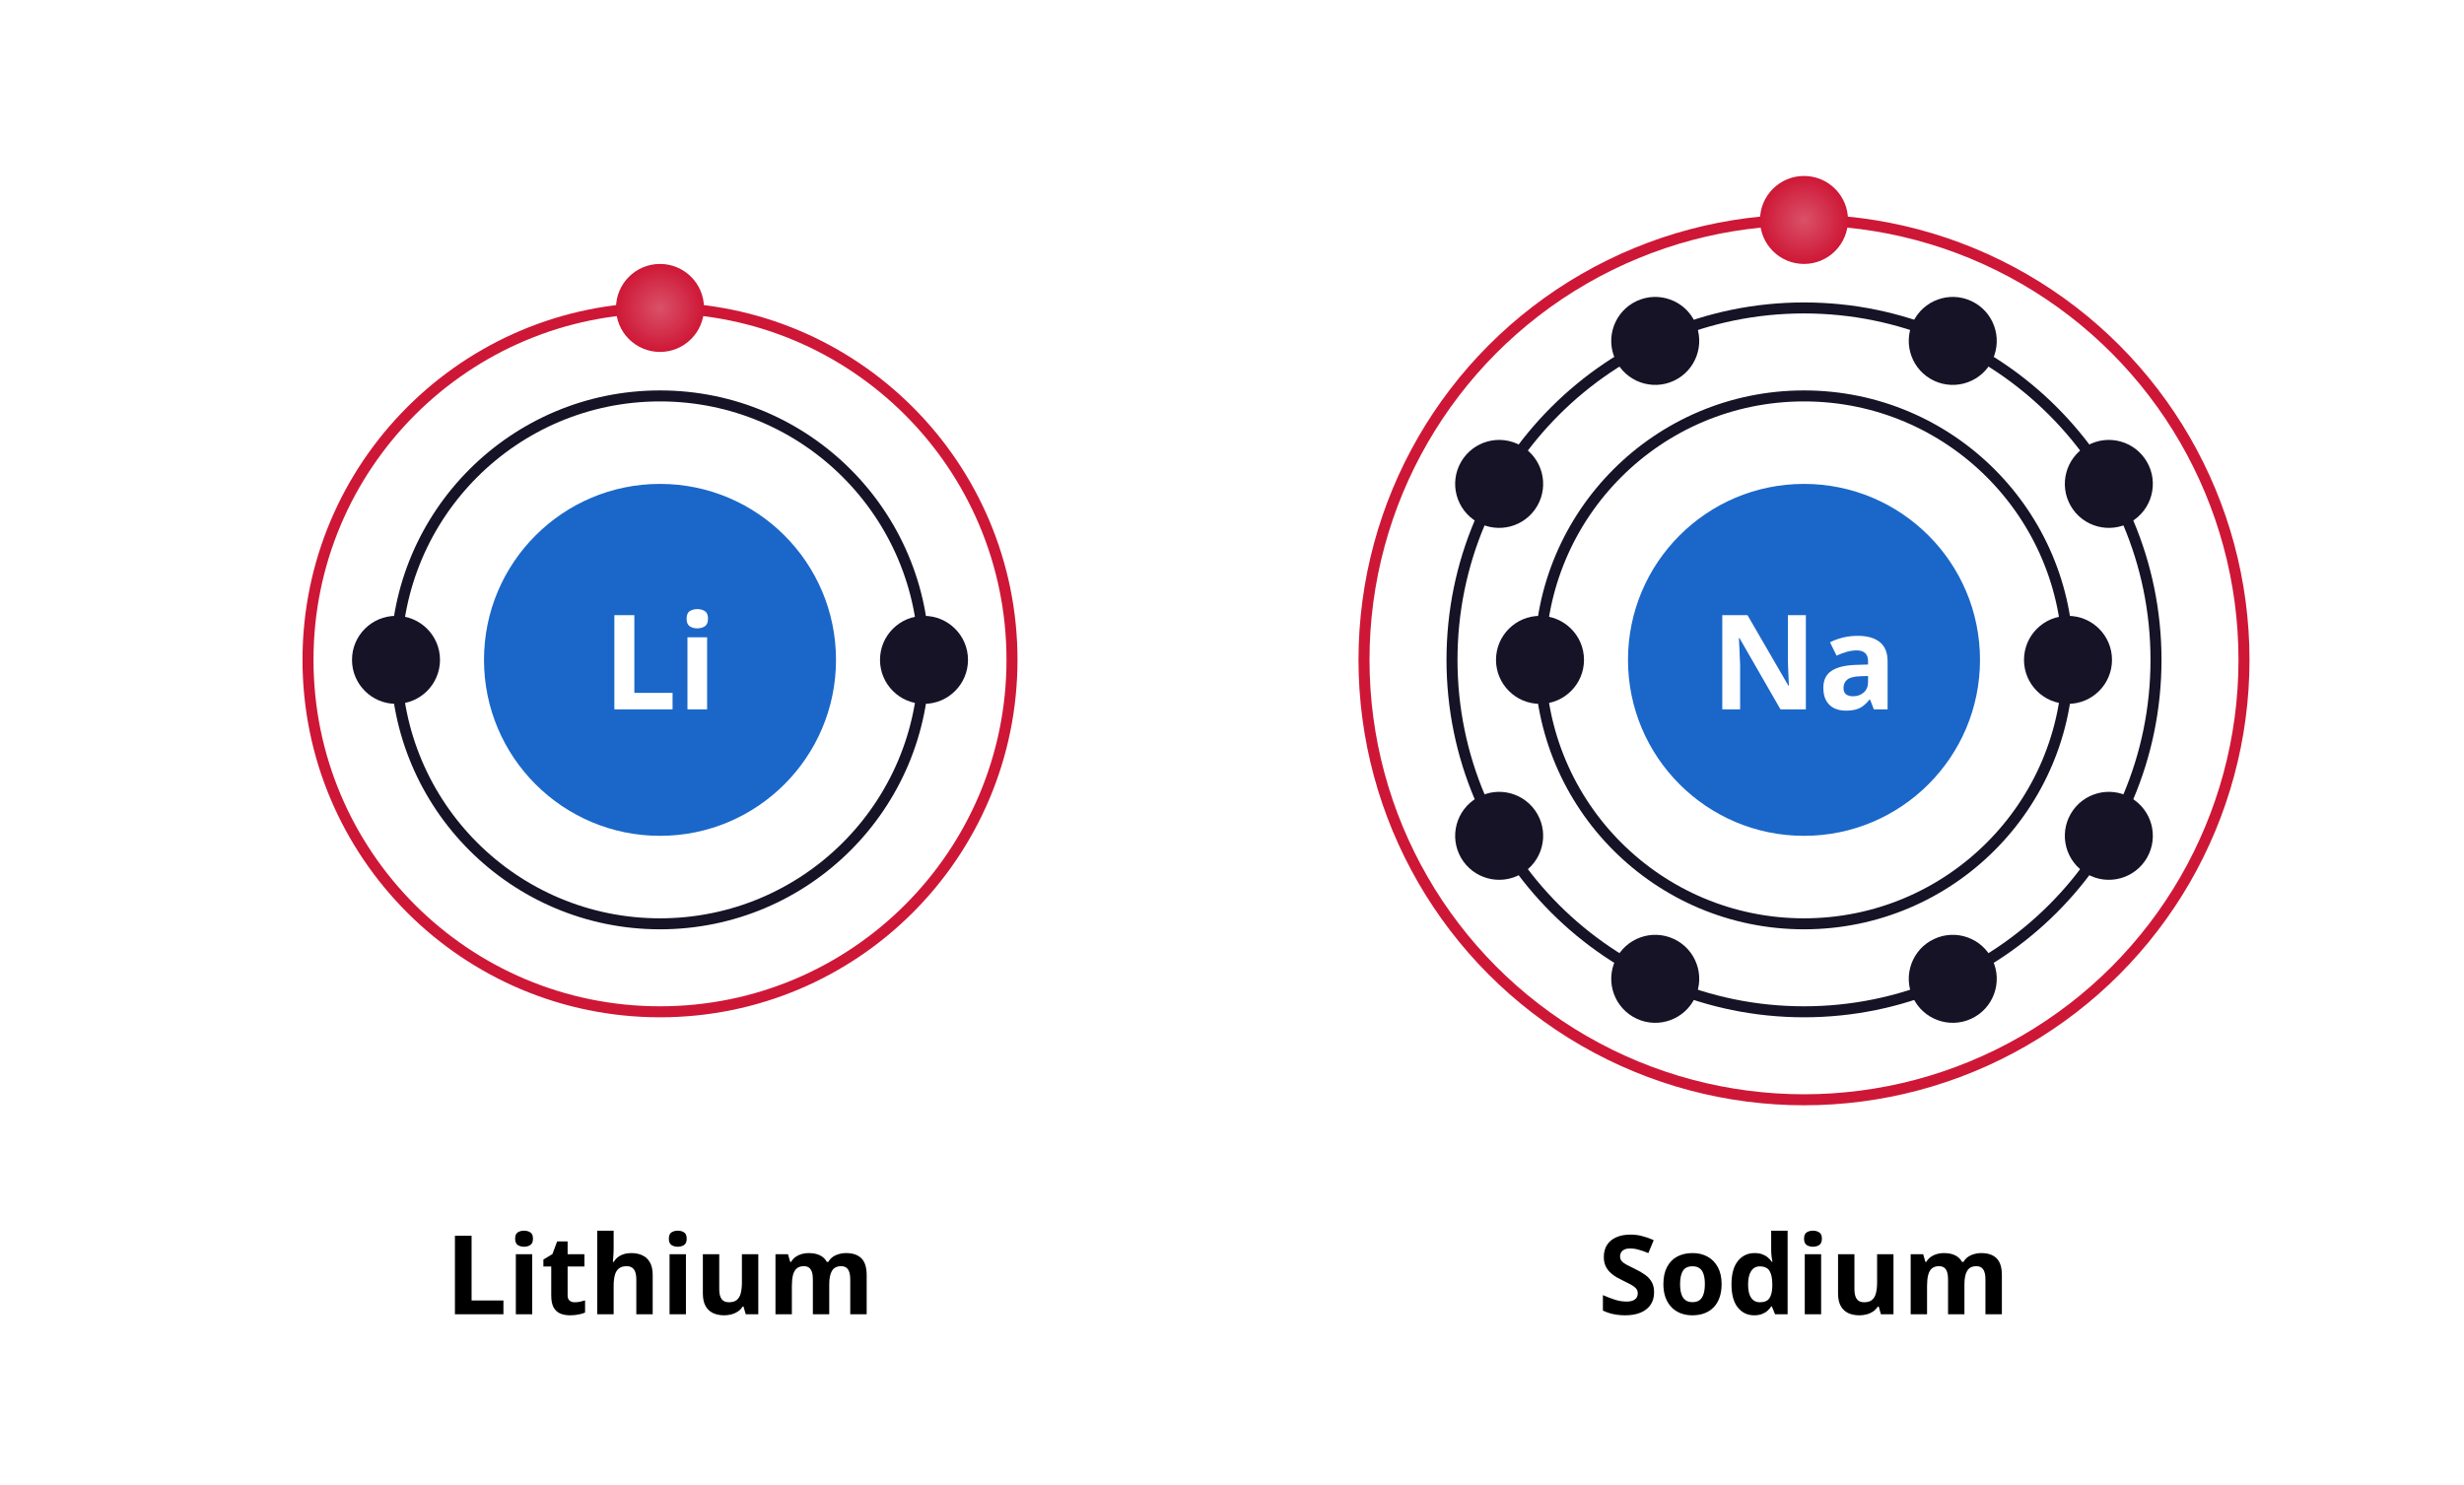 <svg width="448" height="270" viewBox="0 0 448 270" fill="none" xmlns="http://www.w3.org/2000/svg">
<rect width="448" height="270" fill="white"/>
<circle cx="120" cy="120" r="48" stroke="#161326" stroke-width="2"/>
<circle cx="120" cy="120" r="64" stroke="#CE1736" stroke-width="2"/>
<path d="M64 120C64 115.582 67.582 112 72 112C76.418 112 80 115.582 80 120C80 124.418 76.418 128 72 128C67.582 128 64 124.418 64 120Z" fill="#161326"/>
<path d="M160 120C160 115.582 163.582 112 168 112C172.418 112 176 115.582 176 120C176 124.418 172.418 128 168 128C163.582 128 160 124.418 160 120Z" fill="#161326"/>
<path d="M120 64C115.582 64 112 60.418 112 56C112 51.582 115.582 48 120 48C124.418 48 128 51.582 128 56C128 60.418 124.418 64 120 64Z" fill="#CE1736"/>
<path d="M120 64C115.582 64 112 60.418 112 56C112 51.582 115.582 48 120 48C124.418 48 128 51.582 128 56C128 60.418 124.418 64 120 64Z" fill="url(#paint0_radial_17_642)" fill-opacity="0.25"/>
<path d="M88 120C88 102.327 102.327 88 120 88C137.673 88 152 102.327 152 120C152 137.673 137.673 152 120 152C102.327 152 88 137.673 88 120Z" fill="#1A67C9"/>
<path d="M111.703 129V111.867H115.336V126H122.285V129H111.703ZM128.566 115.898V129H124.992V115.898H128.566ZM126.785 110.766C127.316 110.766 127.773 110.891 128.156 111.141C128.539 111.383 128.73 111.84 128.73 112.512C128.73 113.176 128.539 113.637 128.156 113.895C127.773 114.145 127.316 114.27 126.785 114.27C126.246 114.27 125.785 114.145 125.402 113.895C125.027 113.637 124.84 113.176 124.84 112.512C124.84 111.84 125.027 111.383 125.402 111.141C125.785 110.891 126.246 110.766 126.785 110.766Z" fill="white"/>
<path d="M82.715 239V224.723H85.742V236.5H91.533V239H82.715ZM96.768 228.082V239H93.789V228.082H96.768ZM95.283 223.805C95.726 223.805 96.107 223.909 96.426 224.117C96.745 224.319 96.904 224.7 96.904 225.26C96.904 225.813 96.745 226.197 96.426 226.412C96.107 226.62 95.726 226.725 95.283 226.725C94.834 226.725 94.45 226.62 94.131 226.412C93.818 226.197 93.662 225.813 93.662 225.26C93.662 224.7 93.818 224.319 94.131 224.117C94.45 223.909 94.834 223.805 95.283 223.805ZM104.502 236.822C104.827 236.822 105.143 236.79 105.449 236.725C105.762 236.66 106.071 236.578 106.377 236.48V238.697C106.058 238.84 105.661 238.958 105.186 239.049C104.717 239.146 104.202 239.195 103.643 239.195C102.992 239.195 102.406 239.091 101.885 238.883C101.37 238.668 100.964 238.3 100.664 237.779C100.371 237.252 100.225 236.52 100.225 235.582V230.318H98.799V229.059L100.439 228.062L101.299 225.758H103.203V228.082H106.26V230.318H103.203V235.582C103.203 235.999 103.32 236.311 103.555 236.52C103.796 236.721 104.111 236.822 104.502 236.822ZM111.572 223.805V226.9C111.572 227.441 111.553 227.955 111.514 228.443C111.481 228.932 111.455 229.277 111.436 229.479H111.592C111.826 229.101 112.103 228.795 112.422 228.561C112.747 228.326 113.105 228.154 113.496 228.043C113.887 227.932 114.307 227.877 114.756 227.877C115.544 227.877 116.23 228.017 116.816 228.297C117.402 228.57 117.858 229.003 118.184 229.596C118.509 230.182 118.672 230.943 118.672 231.881V239H115.693V232.623C115.693 231.842 115.55 231.253 115.264 230.855C114.977 230.458 114.535 230.26 113.936 230.26C113.337 230.26 112.865 230.4 112.52 230.68C112.174 230.953 111.93 231.36 111.787 231.9C111.644 232.434 111.572 233.089 111.572 233.863V239H108.594V223.805H111.572ZM124.717 228.082V239H121.738V228.082H124.717ZM123.232 223.805C123.675 223.805 124.056 223.909 124.375 224.117C124.694 224.319 124.854 224.7 124.854 225.26C124.854 225.813 124.694 226.197 124.375 226.412C124.056 226.62 123.675 226.725 123.232 226.725C122.783 226.725 122.399 226.62 122.08 226.412C121.768 226.197 121.611 225.813 121.611 225.26C121.611 224.7 121.768 224.319 122.08 224.117C122.399 223.909 122.783 223.805 123.232 223.805ZM137.871 228.082V239H135.586L135.186 237.604H135.029C134.795 237.975 134.502 238.277 134.15 238.512C133.799 238.746 133.411 238.919 132.988 239.029C132.565 239.14 132.126 239.195 131.67 239.195C130.889 239.195 130.208 239.059 129.629 238.785C129.049 238.505 128.597 238.072 128.271 237.486C127.952 236.9 127.793 236.139 127.793 235.201V228.082H130.771V234.459C130.771 235.24 130.911 235.829 131.191 236.227C131.471 236.624 131.917 236.822 132.529 236.822C133.135 236.822 133.61 236.686 133.955 236.412C134.3 236.132 134.541 235.725 134.678 235.191C134.821 234.651 134.893 233.993 134.893 233.219V228.082H137.871ZM153.818 227.877C155.055 227.877 155.99 228.196 156.621 228.834C157.259 229.465 157.578 230.481 157.578 231.881V239H154.59V232.623C154.59 231.842 154.456 231.253 154.189 230.855C153.923 230.458 153.509 230.26 152.949 230.26C152.161 230.26 151.602 230.543 151.27 231.109C150.938 231.669 150.771 232.473 150.771 233.521V239H147.793V232.623C147.793 232.102 147.734 231.666 147.617 231.314C147.5 230.963 147.321 230.699 147.08 230.523C146.839 230.348 146.53 230.26 146.152 230.26C145.599 230.26 145.163 230.4 144.844 230.68C144.531 230.953 144.307 231.36 144.17 231.9C144.04 232.434 143.975 233.089 143.975 233.863V239H140.996V228.082H143.271L143.672 229.479H143.838C144.059 229.101 144.336 228.795 144.668 228.561C145.007 228.326 145.378 228.154 145.781 228.043C146.185 227.932 146.595 227.877 147.012 227.877C147.812 227.877 148.49 228.007 149.043 228.268C149.603 228.528 150.033 228.932 150.332 229.479H150.596C150.921 228.919 151.38 228.512 151.973 228.258C152.572 228.004 153.187 227.877 153.818 227.877Z" fill="black"/>
<circle cx="328" cy="120" r="80" stroke="#CE1736" stroke-width="2"/>
<circle cx="328" cy="120" r="48" stroke="#161326" stroke-width="2"/>
<circle cx="328" cy="120" r="64" stroke="#161326" stroke-width="2"/>
<path d="M328 48C323.582 48 320 44.418 320 40C320 35.582 323.582 32 328 32C332.418 32 336 35.582 336 40C336 44.418 332.418 48 328 48Z" fill="#CE1736"/>
<path d="M328 48C323.582 48 320 44.418 320 40C320 35.582 323.582 32 328 32C332.418 32 336 35.582 336 40C336 44.418 332.418 48 328 48Z" fill="url(#paint1_radial_17_642)" fill-opacity="0.25"/>
<path d="M272 120C272 115.582 275.582 112 280 112C284.418 112 288 115.582 288 120C288 124.418 284.418 128 280 128C275.582 128 272 124.418 272 120Z" fill="#161326"/>
<path d="M368 120C368 115.582 371.582 112 376 112C380.418 112 384 115.582 384 120C384 124.418 380.418 128 376 128C371.582 128 368 124.418 368 120Z" fill="#161326"/>
<path d="M297.572 185.254C293.567 183.387 291.835 178.627 293.702 174.623C295.569 170.618 300.329 168.886 304.333 170.753C308.338 172.62 310.07 177.38 308.203 181.385C306.336 185.389 301.576 187.121 297.572 185.254Z" fill="#161326"/>
<path d="M351.667 69.247C347.662 67.379 345.93 62.62 347.797 58.615C349.664 54.611 354.424 52.879 358.429 54.746C362.433 56.613 364.165 61.373 362.298 65.377C360.431 69.382 355.671 71.114 351.667 69.247Z" fill="#161326"/>
<path d="M265.646 156C263.437 152.174 264.748 147.281 268.574 145.072C272.401 142.863 277.293 144.174 279.503 148C281.712 151.826 280.401 156.719 276.574 158.928C272.748 161.137 267.855 159.826 265.646 156Z" fill="#161326"/>
<path d="M376.497 92C374.288 88.174 375.599 83.281 379.426 81.072C383.252 78.863 388.145 80.174 390.354 84C392.563 87.826 391.252 92.719 387.426 94.928C383.599 97.137 378.707 95.826 376.497 92Z" fill="#161326"/>
<path d="M265.646 84C267.855 80.174 272.748 78.863 276.574 81.072C280.401 83.281 281.712 88.174 279.503 92C277.293 95.826 272.401 97.137 268.574 94.928C264.748 92.719 263.437 87.826 265.646 84Z" fill="#161326"/>
<path d="M376.497 148C378.707 144.174 383.599 142.863 387.426 145.072C391.252 147.281 392.563 152.174 390.354 156C388.145 159.826 383.252 161.137 379.426 158.928C375.599 156.719 374.288 151.826 376.497 148Z" fill="#161326"/>
<path d="M358.428 185.254C354.424 187.121 349.664 185.389 347.797 181.385C345.93 177.38 347.662 172.62 351.667 170.753C355.671 168.886 360.431 170.618 362.298 174.623C364.165 178.627 362.433 183.387 358.428 185.254Z" fill="#161326"/>
<path d="M304.333 69.247C300.329 71.114 295.569 69.381 293.702 65.377C291.835 61.373 293.567 56.613 297.571 54.746C301.576 52.878 306.336 54.611 308.203 58.615C310.07 62.62 308.338 67.379 304.333 69.247Z" fill="#161326"/>
<path d="M296 120C296 102.327 310.327 88 328 88C345.673 88 360 102.327 360 120C360 137.673 345.673 152 328 152C310.327 152 296 137.673 296 120Z" fill="#1A67C9"/>
<path d="M328.34 129H323.723L316.27 116.039H316.164C316.195 116.578 316.223 117.121 316.246 117.668C316.27 118.215 316.293 118.762 316.316 119.309C316.34 119.848 316.363 120.391 316.387 120.938V129H313.141V111.867H317.723L325.164 124.699H325.246C325.23 124.168 325.211 123.641 325.188 123.117C325.164 122.594 325.141 122.07 325.117 121.547C325.102 121.023 325.086 120.5 325.07 119.977V111.867H328.34V129ZM337.75 115.629C339.508 115.629 340.855 116.012 341.793 116.777C342.73 117.543 343.199 118.707 343.199 120.27V129H340.703L340.012 127.219H339.918C339.543 127.688 339.16 128.07 338.77 128.367C338.379 128.664 337.93 128.883 337.422 129.023C336.914 129.164 336.297 129.234 335.57 129.234C334.797 129.234 334.102 129.086 333.484 128.789C332.875 128.492 332.395 128.039 332.043 127.43C331.691 126.812 331.516 126.031 331.516 125.086C331.516 123.695 332.004 122.672 332.98 122.016C333.957 121.352 335.422 120.984 337.375 120.914L339.648 120.844V120.27C339.648 119.582 339.469 119.078 339.109 118.758C338.75 118.438 338.25 118.277 337.609 118.277C336.977 118.277 336.355 118.367 335.746 118.547C335.137 118.727 334.527 118.953 333.918 119.227L332.734 116.812C333.43 116.445 334.207 116.156 335.066 115.945C335.934 115.734 336.828 115.629 337.75 115.629ZM339.648 122.93L338.266 122.977C337.109 123.008 336.305 123.215 335.852 123.598C335.406 123.98 335.184 124.484 335.184 125.109C335.184 125.656 335.344 126.047 335.664 126.281C335.984 126.508 336.402 126.621 336.918 126.621C337.684 126.621 338.328 126.395 338.852 125.941C339.383 125.488 339.648 124.844 339.648 124.008V122.93Z" fill="white"/>
<path d="M300.744 235.035C300.744 235.882 300.539 236.617 300.129 237.242C299.719 237.867 299.12 238.349 298.332 238.688C297.551 239.026 296.6 239.195 295.48 239.195C294.986 239.195 294.501 239.163 294.025 239.098C293.557 239.033 293.104 238.938 292.668 238.814C292.238 238.684 291.828 238.525 291.438 238.336V235.523C292.115 235.823 292.818 236.093 293.547 236.334C294.276 236.575 294.999 236.695 295.715 236.695C296.21 236.695 296.607 236.63 296.906 236.5C297.212 236.37 297.434 236.191 297.57 235.963C297.707 235.735 297.775 235.475 297.775 235.182C297.775 234.824 297.655 234.518 297.414 234.264C297.173 234.01 296.841 233.772 296.418 233.551C296.001 233.329 295.529 233.092 295.002 232.838C294.67 232.682 294.309 232.493 293.918 232.271C293.527 232.044 293.156 231.767 292.805 231.441C292.453 231.116 292.163 230.722 291.936 230.26C291.714 229.791 291.604 229.231 291.604 228.58C291.604 227.727 291.799 226.998 292.189 226.393C292.58 225.787 293.137 225.325 293.859 225.006C294.589 224.68 295.448 224.518 296.438 224.518C297.18 224.518 297.886 224.605 298.557 224.781C299.234 224.951 299.94 225.198 300.676 225.523L299.699 227.877C299.042 227.61 298.452 227.405 297.932 227.262C297.411 227.112 296.88 227.037 296.34 227.037C295.962 227.037 295.64 227.099 295.373 227.223C295.106 227.34 294.904 227.509 294.768 227.73C294.631 227.945 294.562 228.196 294.562 228.482C294.562 228.821 294.66 229.107 294.855 229.342C295.057 229.57 295.357 229.791 295.754 230.006C296.158 230.221 296.659 230.471 297.258 230.758C297.987 231.103 298.609 231.464 299.123 231.842C299.644 232.213 300.044 232.652 300.324 233.16C300.604 233.661 300.744 234.286 300.744 235.035ZM313.02 233.521C313.02 234.433 312.896 235.24 312.648 235.943C312.408 236.646 312.053 237.242 311.584 237.73C311.122 238.212 310.562 238.577 309.904 238.824C309.253 239.072 308.518 239.195 307.697 239.195C306.929 239.195 306.223 239.072 305.578 238.824C304.94 238.577 304.383 238.212 303.908 237.73C303.439 237.242 303.075 236.646 302.814 235.943C302.561 235.24 302.434 234.433 302.434 233.521C302.434 232.311 302.648 231.285 303.078 230.445C303.508 229.605 304.12 228.967 304.914 228.531C305.708 228.095 306.656 227.877 307.756 227.877C308.778 227.877 309.683 228.095 310.471 228.531C311.265 228.967 311.887 229.605 312.336 230.445C312.792 231.285 313.02 232.311 313.02 233.521ZM305.471 233.521C305.471 234.238 305.549 234.84 305.705 235.328C305.861 235.816 306.105 236.184 306.438 236.432C306.77 236.679 307.202 236.803 307.736 236.803C308.264 236.803 308.69 236.679 309.016 236.432C309.348 236.184 309.589 235.816 309.738 235.328C309.895 234.84 309.973 234.238 309.973 233.521C309.973 232.799 309.895 232.2 309.738 231.725C309.589 231.243 309.348 230.882 309.016 230.641C308.684 230.4 308.251 230.279 307.717 230.279C306.929 230.279 306.356 230.549 305.998 231.09C305.646 231.63 305.471 232.441 305.471 233.521ZM318.938 239.195C317.72 239.195 316.727 238.72 315.959 237.77C315.197 236.812 314.816 235.41 314.816 233.561C314.816 231.692 315.204 230.279 315.979 229.322C316.753 228.359 317.766 227.877 319.016 227.877C319.536 227.877 319.995 227.949 320.393 228.092C320.79 228.235 321.132 228.427 321.418 228.668C321.711 228.909 321.958 229.179 322.16 229.479H322.258C322.219 229.27 322.17 228.964 322.111 228.561C322.059 228.15 322.033 227.73 322.033 227.301V223.805H325.021V239H322.736L322.16 237.584H322.033C321.844 237.883 321.607 238.157 321.32 238.404C321.04 238.645 320.705 238.837 320.314 238.98C319.924 239.124 319.465 239.195 318.938 239.195ZM319.982 236.822C320.796 236.822 321.369 236.581 321.701 236.1C322.04 235.611 322.219 234.879 322.238 233.902V233.58C322.238 232.519 322.076 231.708 321.75 231.148C321.424 230.582 320.819 230.299 319.934 230.299C319.276 230.299 318.762 230.582 318.391 231.148C318.02 231.715 317.834 232.532 317.834 233.6C317.834 234.667 318.02 235.471 318.391 236.012C318.768 236.552 319.299 236.822 319.982 236.822ZM331.115 228.082V239H328.137V228.082H331.115ZM329.631 223.805C330.074 223.805 330.454 223.909 330.773 224.117C331.092 224.319 331.252 224.7 331.252 225.26C331.252 225.813 331.092 226.197 330.773 226.412C330.454 226.62 330.074 226.725 329.631 226.725C329.182 226.725 328.798 226.62 328.479 226.412C328.166 226.197 328.01 225.813 328.01 225.26C328.01 224.7 328.166 224.319 328.479 224.117C328.798 223.909 329.182 223.805 329.631 223.805ZM344.27 228.082V239H341.984L341.584 237.604H341.428C341.193 237.975 340.9 238.277 340.549 238.512C340.197 238.746 339.81 238.919 339.387 239.029C338.964 239.14 338.524 239.195 338.068 239.195C337.287 239.195 336.607 239.059 336.027 238.785C335.448 238.505 334.995 238.072 334.67 237.486C334.351 236.9 334.191 236.139 334.191 235.201V228.082H337.17V234.459C337.17 235.24 337.31 235.829 337.59 236.227C337.87 236.624 338.316 236.822 338.928 236.822C339.533 236.822 340.008 236.686 340.354 236.412C340.699 236.132 340.939 235.725 341.076 235.191C341.219 234.651 341.291 233.993 341.291 233.219V228.082H344.27ZM360.217 227.877C361.454 227.877 362.388 228.196 363.02 228.834C363.658 229.465 363.977 230.481 363.977 231.881V239H360.988V232.623C360.988 231.842 360.855 231.253 360.588 230.855C360.321 230.458 359.908 230.26 359.348 230.26C358.56 230.26 358 230.543 357.668 231.109C357.336 231.669 357.17 232.473 357.17 233.521V239H354.191V232.623C354.191 232.102 354.133 231.666 354.016 231.314C353.898 230.963 353.719 230.699 353.479 230.523C353.238 230.348 352.928 230.26 352.551 230.26C351.997 230.26 351.561 230.4 351.242 230.68C350.93 230.953 350.705 231.36 350.568 231.9C350.438 232.434 350.373 233.089 350.373 233.863V239H347.395V228.082H349.67L350.07 229.479H350.236C350.458 229.101 350.734 228.795 351.066 228.561C351.405 228.326 351.776 228.154 352.18 228.043C352.583 227.932 352.993 227.877 353.41 227.877C354.211 227.877 354.888 228.007 355.441 228.268C356.001 228.528 356.431 228.932 356.73 229.479H356.994C357.32 228.919 357.779 228.512 358.371 228.258C358.97 228.004 359.585 227.877 360.217 227.877Z" fill="black"/>
<defs>
<radialGradient id="paint0_radial_17_642" cx="0" cy="0" r="1" gradientUnits="userSpaceOnUse" gradientTransform="translate(120 56) scale(8)">
<stop stop-color="white"/>
<stop offset="1" stop-color="white" stop-opacity="0"/>
</radialGradient>
<radialGradient id="paint1_radial_17_642" cx="0" cy="0" r="1" gradientUnits="userSpaceOnUse" gradientTransform="translate(328 40) scale(8)">
<stop stop-color="white"/>
<stop offset="1" stop-color="white" stop-opacity="0"/>
</radialGradient>
</defs>
</svg>
